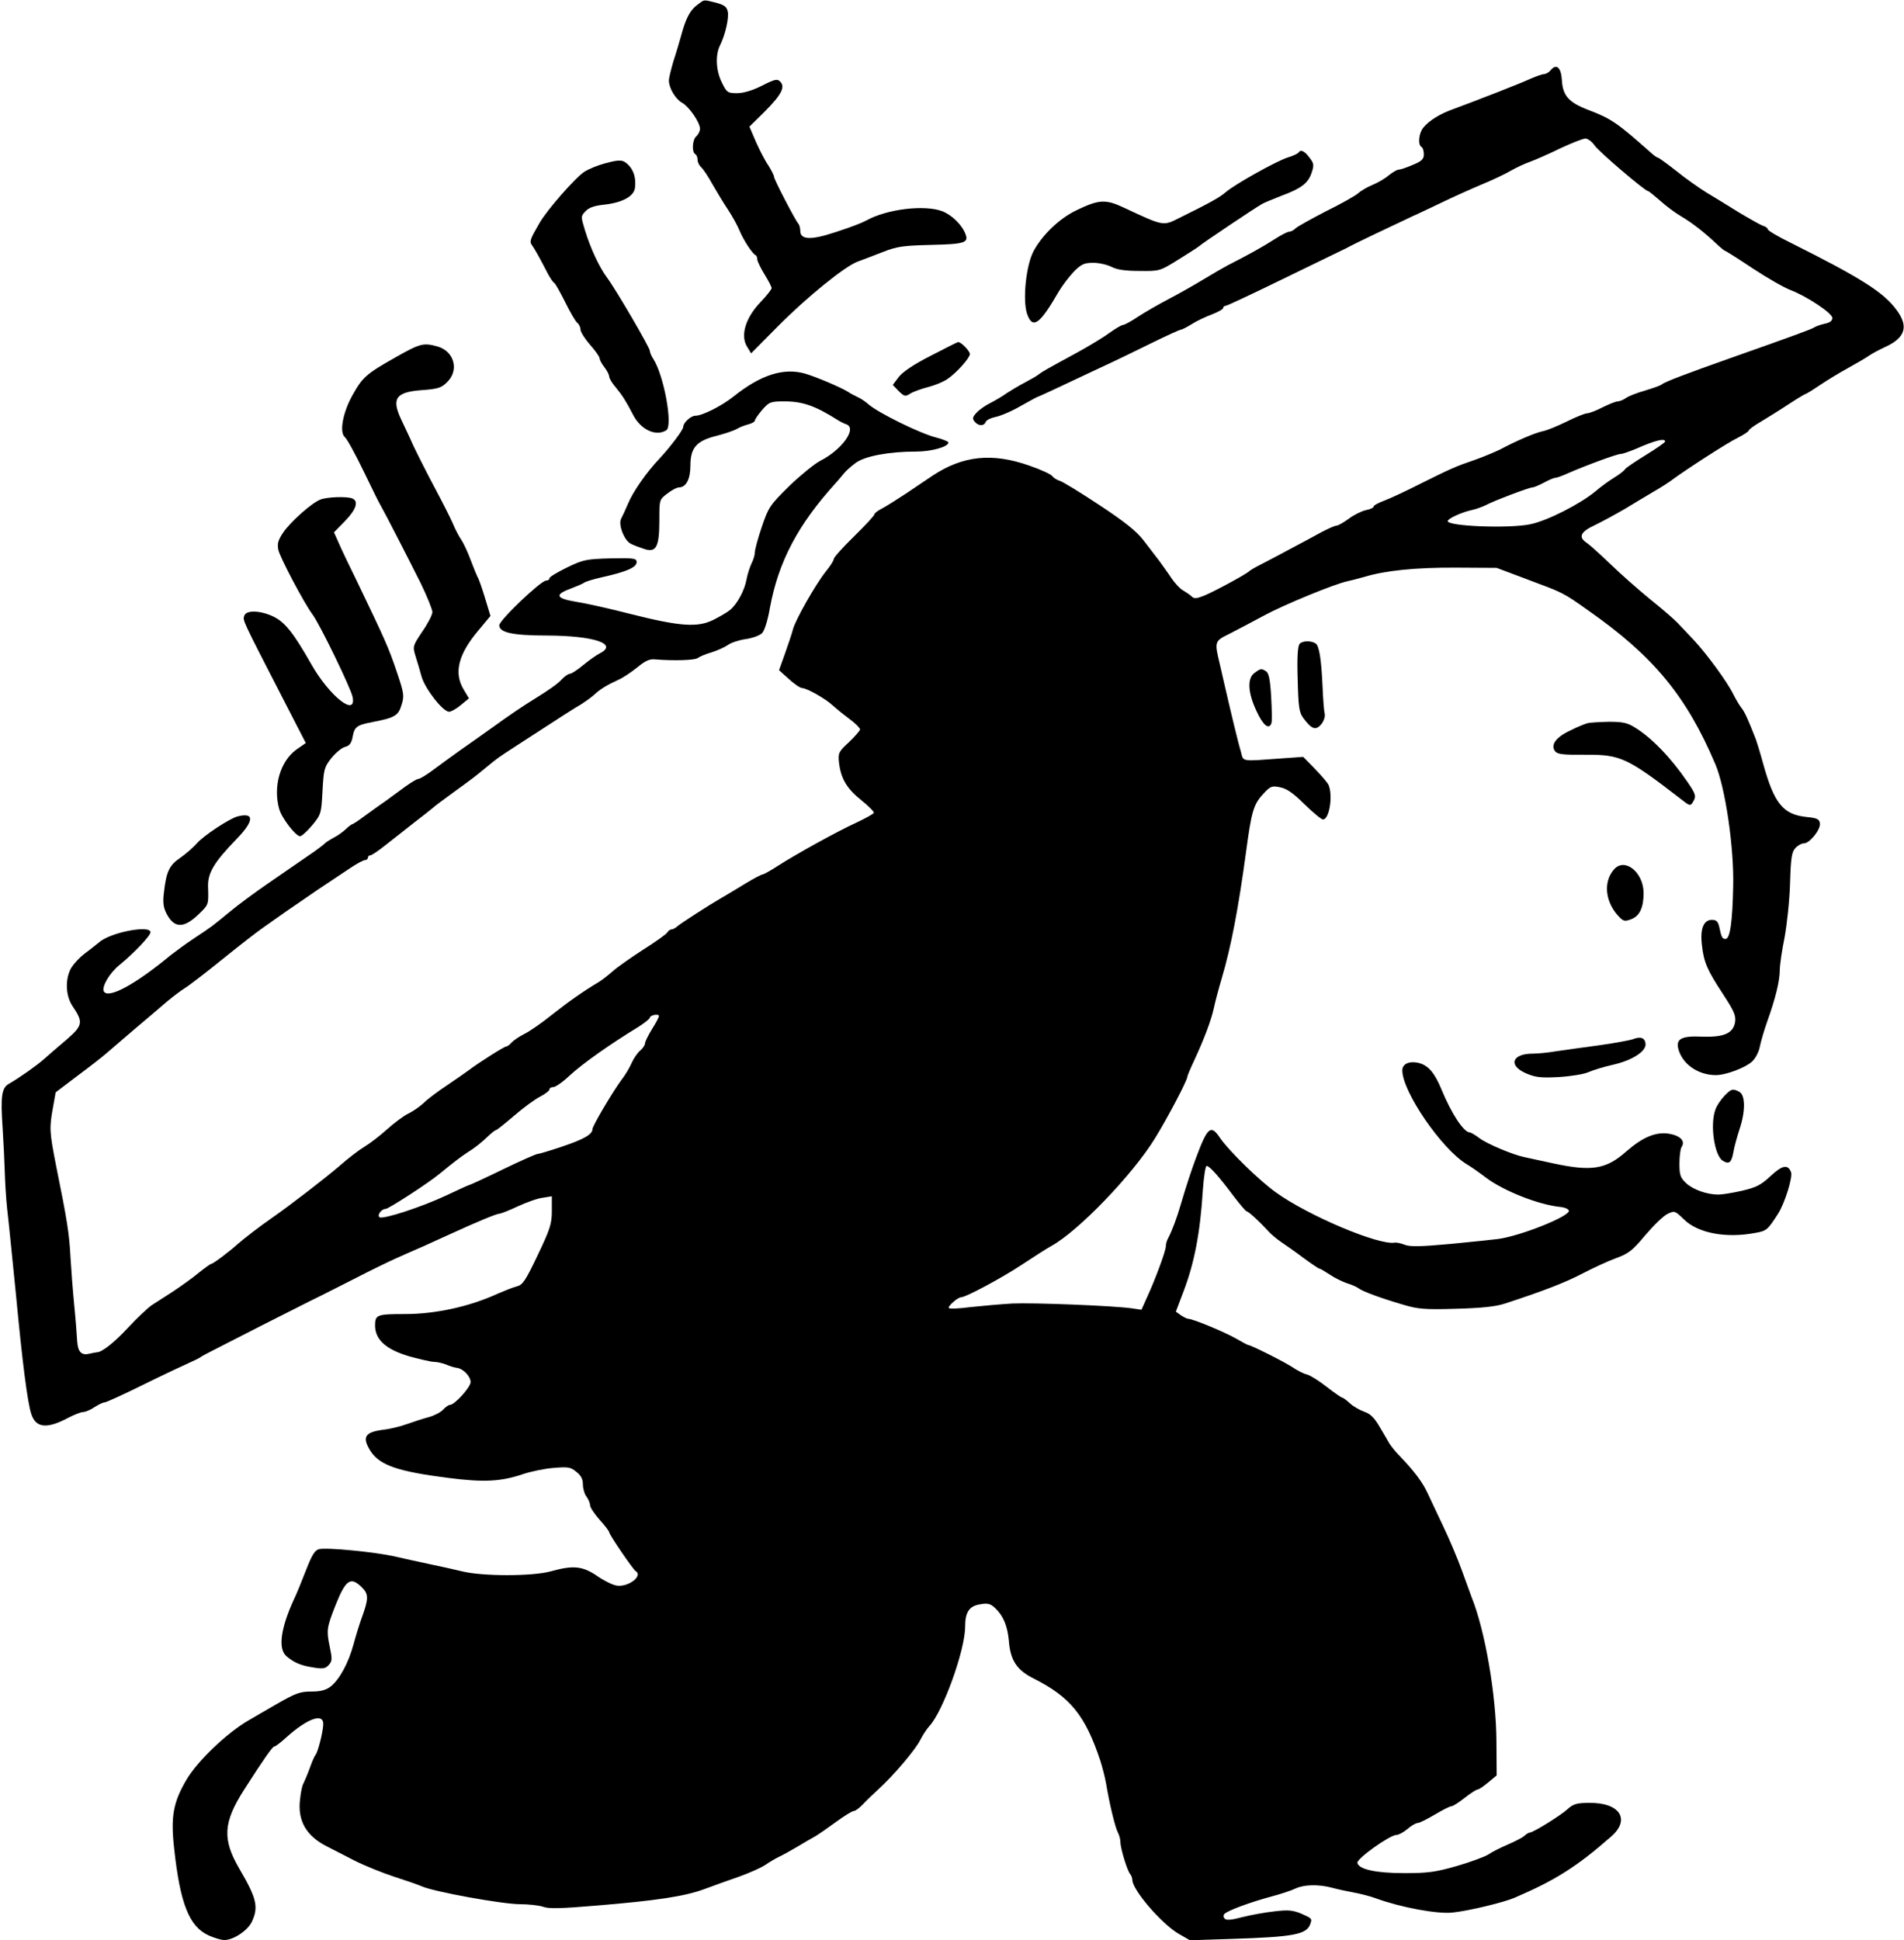 <?xml version="1.0" standalone="no"?>
<!DOCTYPE svg PUBLIC "-//W3C//DTD SVG 20010904//EN"
 "http://www.w3.org/TR/2001/REC-SVG-20010904/DTD/svg10.dtd">
<svg version="1.0" xmlns="http://www.w3.org/2000/svg"
 width="797pt" height="812pt" viewBox="0 0 797 812"
 preserveAspectRatio="xMidYMid meet">
<g transform="translate(0,812) scale(0.1,-0.1)"
fill="#000000" stroke="none">
<path d="M2918 8099 c-30 -22 -48 -58 -67 -129 -7 -25 -21 -73 -32 -106 -10
-34 -19 -70 -19 -81 0 -32 28 -78 55 -93 29 -16 75 -82 75 -109 0 -10 -7 -24
-15 -31 -17 -14 -20 -66 -5 -75 6 -3 10 -14 10 -24 0 -10 7 -24 15 -31 8 -7
29 -38 46 -69 18 -31 47 -80 66 -108 19 -29 41 -69 49 -89 16 -39 54 -97 67
-102 4 -2 7 -10 7 -18 0 -7 14 -36 30 -62 17 -27 30 -53 30 -58 0 -5 -21 -32
-47 -59 -62 -65 -84 -138 -57 -184 l18 -30 111 112 c123 124 281 252 335 272
19 7 67 25 105 40 61 24 86 27 204 30 137 3 156 9 143 44 -14 39 -57 81 -98
97 -74 28 -232 9 -318 -39 -28 -15 -109 -44 -176 -63 -67 -18 -100 -12 -100
19 0 13 -4 27 -9 32 -13 15 -101 184 -101 195 0 6 -11 27 -24 48 -14 20 -37
65 -52 99 l-27 63 63 62 c71 71 88 104 66 126 -12 13 -22 11 -77 -17 -40 -20
-77 -31 -104 -31 -39 0 -43 3 -63 44 -25 49 -28 114 -9 154 23 45 40 120 33
145 -4 19 -16 27 -50 36 -54 13 -46 14 -78 -10z"/>
<path d="M6490 7825 c-7 -8 -19 -15 -26 -15 -7 0 -33 -9 -56 -19 -45 -21 -239
-96 -323 -127 -57 -20 -102 -48 -127 -78 -19 -23 -24 -71 -8 -81 6 -3 10 -17
10 -31 0 -20 -9 -29 -46 -44 -25 -11 -52 -20 -59 -20 -7 0 -26 -11 -42 -24
-15 -13 -46 -31 -68 -40 -22 -9 -49 -25 -60 -35 -11 -10 -71 -44 -134 -75 -62
-32 -120 -64 -128 -72 -8 -8 -20 -14 -27 -14 -7 0 -34 -14 -62 -32 -46 -30
-113 -67 -194 -108 -19 -10 -64 -36 -100 -58 -36 -22 -101 -59 -145 -82 -44
-23 -103 -57 -132 -76 -28 -19 -56 -34 -62 -34 -6 0 -31 -15 -55 -32 -24 -18
-85 -55 -136 -83 -131 -71 -148 -81 -162 -92 -7 -6 -33 -21 -58 -34 -25 -13
-58 -33 -75 -44 -16 -12 -47 -30 -68 -41 -21 -10 -48 -29 -59 -41 -17 -19 -19
-25 -8 -38 16 -19 39 -19 46 -1 3 8 22 17 42 21 20 4 68 24 105 46 38 21 70
39 73 39 3 0 75 34 279 130 44 20 132 63 195 94 63 31 118 56 123 56 4 0 24
10 45 23 20 13 58 31 85 41 26 10 47 22 47 27 0 5 5 9 10 9 6 0 106 47 223
104 117 57 228 111 247 120 19 9 42 20 50 25 14 8 194 94 265 127 17 7 68 32
115 54 47 23 123 57 170 77 47 19 103 46 125 59 23 13 59 30 80 37 22 8 79 33
126 56 47 22 95 41 105 41 11 0 28 -13 39 -29 19 -27 211 -191 224 -191 3 0
25 -18 49 -39 24 -22 64 -52 90 -67 44 -26 94 -64 153 -120 14 -13 28 -24 30
-24 3 0 55 -33 115 -73 61 -40 132 -81 159 -91 70 -27 175 -97 175 -117 0 -12
-11 -20 -32 -24 -18 -4 -37 -11 -43 -15 -10 -7 -66 -28 -355 -130 -178 -63
-271 -98 -284 -109 -6 -5 -38 -16 -71 -26 -32 -9 -68 -23 -79 -31 -11 -8 -27
-14 -34 -14 -8 0 -36 -11 -64 -25 -27 -14 -56 -25 -65 -25 -8 0 -46 -15 -84
-34 -39 -19 -84 -38 -102 -41 -32 -7 -108 -39 -179 -77 -21 -10 -68 -30 -105
-43 -82 -28 -99 -36 -228 -100 -55 -28 -121 -59 -147 -69 -27 -10 -48 -21 -48
-26 0 -5 -15 -12 -32 -15 -18 -4 -51 -20 -72 -36 -22 -16 -45 -29 -51 -29 -7
0 -34 -12 -61 -26 -27 -15 -87 -47 -134 -72 -47 -25 -103 -55 -125 -66 -22
-11 -42 -23 -45 -26 -9 -11 -144 -84 -187 -102 -35 -14 -45 -15 -55 -4 -8 7
-24 18 -36 25 -12 6 -33 29 -47 49 -13 20 -37 53 -52 74 -15 20 -45 59 -66 86
-28 37 -77 77 -185 148 -80 53 -155 99 -167 102 -11 3 -25 12 -31 20 -5 7 -48
27 -95 43 -155 55 -278 42 -404 -41 -22 -15 -73 -49 -113 -76 -41 -27 -87 -56
-103 -64 -16 -8 -29 -19 -29 -23 0 -5 -38 -46 -85 -92 -47 -46 -85 -88 -85
-95 0 -6 -15 -30 -34 -53 -42 -53 -127 -202 -137 -242 -4 -16 -19 -61 -33
-100 l-25 -70 41 -37 c23 -21 48 -38 56 -38 19 0 100 -46 127 -72 11 -10 41
-35 68 -55 26 -19 47 -40 47 -46 0 -5 -21 -29 -46 -53 -44 -41 -46 -45 -42
-86 8 -67 33 -109 93 -157 31 -25 54 -48 53 -53 -2 -5 -35 -23 -73 -41 -79
-36 -253 -132 -332 -183 -29 -19 -57 -34 -61 -34 -5 0 -37 -17 -70 -37 -34
-21 -81 -49 -105 -63 -52 -30 -167 -104 -184 -119 -7 -6 -17 -11 -22 -11 -6 0
-14 -6 -18 -13 -4 -7 -50 -40 -101 -72 -51 -33 -108 -73 -127 -90 -18 -16 -45
-37 -58 -45 -64 -38 -124 -80 -195 -136 -42 -34 -95 -71 -118 -82 -22 -11 -46
-28 -53 -36 -8 -9 -17 -16 -22 -16 -8 0 -116 -68 -159 -101 -14 -10 -55 -39
-91 -63 -36 -24 -79 -56 -95 -72 -17 -16 -46 -36 -65 -45 -19 -9 -59 -39 -89
-66 -30 -27 -73 -60 -95 -73 -22 -13 -69 -49 -105 -81 -61 -52 -203 -162 -285
-219 -48 -33 -115 -85 -140 -107 -33 -30 -103 -83 -111 -83 -3 0 -27 -17 -53
-38 -25 -21 -73 -55 -106 -77 -33 -21 -73 -47 -90 -58 -16 -11 -61 -53 -99
-94 -58 -63 -111 -104 -131 -103 -3 0 -17 -3 -31 -6 -33 -8 -48 7 -51 54 -1
20 -6 87 -12 147 -6 61 -13 153 -16 205 -5 95 -13 149 -60 380 -28 142 -29
159 -13 246 l11 62 91 69 c50 37 105 80 121 94 17 15 71 61 120 103 50 42 110
93 134 114 24 20 58 46 76 57 18 11 88 65 156 120 68 55 144 114 167 130 24
17 67 47 95 67 29 20 90 62 137 94 47 31 108 72 135 90 28 19 56 34 63 34 6 0
12 5 12 10 0 6 5 10 10 10 6 0 34 19 64 43 29 23 82 64 117 92 35 27 71 55 79
62 8 8 49 38 90 68 88 64 84 61 135 103 51 42 49 40 121 87 206 134 250 162
278 178 17 11 41 28 53 39 25 23 50 39 102 63 19 8 54 32 79 52 34 28 52 36
76 33 74 -6 165 -4 177 6 8 6 34 17 59 24 25 8 55 22 68 31 12 9 45 20 73 24
28 4 59 15 69 25 10 10 24 53 33 107 36 193 117 347 276 522 13 14 28 33 35
41 6 8 27 27 47 42 39 29 139 48 255 48 63 0 134 20 134 38 0 4 -24 14 -52 21
-67 17 -240 102 -283 139 -11 10 -31 24 -45 30 -14 7 -32 16 -40 22 -29 18
-129 61 -179 76 -90 26 -186 -4 -301 -96 -49 -39 -130 -80 -159 -80 -19 0 -51
-29 -51 -47 0 -12 -54 -84 -100 -133 -54 -57 -111 -139 -131 -188 -11 -26 -24
-54 -29 -63 -13 -24 13 -92 41 -105 13 -7 39 -16 57 -22 49 -16 62 10 62 120
0 87 0 87 33 112 19 15 41 26 49 26 30 0 48 35 48 91 0 75 25 104 110 125 35
9 73 22 85 29 11 7 32 15 48 19 15 4 27 11 27 16 0 5 14 25 31 45 29 33 35 35
93 35 76 0 129 -19 221 -77 11 -7 28 -16 38 -19 46 -17 -19 -107 -110 -153
-23 -12 -81 -59 -129 -105 -82 -81 -87 -89 -115 -171 -16 -47 -29 -95 -29
-106 0 -11 -6 -32 -14 -47 -7 -15 -17 -45 -21 -67 -8 -45 -38 -102 -69 -128
-12 -10 -43 -28 -71 -42 -66 -32 -138 -27 -345 25 -85 22 -188 45 -227 51 -86
14 -93 30 -25 55 26 10 52 21 57 25 6 5 40 15 75 23 100 22 145 41 145 63 0
16 -9 18 -109 16 -101 -3 -114 -5 -182 -38 -41 -20 -74 -40 -74 -45 0 -6 -6
-10 -14 -10 -22 0 -196 -166 -196 -187 0 -31 57 -43 202 -43 195 -1 296 -35
220 -74 -16 -8 -48 -31 -71 -50 -24 -20 -49 -36 -55 -36 -7 0 -21 -10 -32 -21
-16 -19 -56 -47 -116 -84 -45 -27 -115 -75 -177 -120 -38 -27 -98 -70 -133
-94 -35 -25 -86 -62 -114 -83 -28 -21 -56 -38 -62 -38 -7 0 -31 -15 -55 -32
-24 -18 -63 -46 -86 -63 -24 -16 -63 -45 -87 -62 -24 -18 -47 -33 -50 -33 -2
0 -15 -9 -27 -21 -12 -11 -35 -28 -52 -36 -16 -9 -32 -19 -35 -23 -3 -4 -37
-30 -76 -56 -39 -27 -113 -78 -164 -113 -51 -35 -123 -88 -159 -118 -77 -63
-68 -57 -151 -112 -36 -24 -79 -56 -97 -70 -147 -122 -259 -182 -278 -151 -11
18 23 77 65 111 59 48 130 122 130 137 0 32 -171 -1 -216 -43 -7 -5 -32 -26
-58 -45 -25 -19 -52 -49 -61 -67 -23 -47 -19 -112 8 -153 47 -69 44 -82 -25
-142 -35 -29 -77 -66 -94 -81 -29 -26 -101 -77 -148 -104 -29 -17 -34 -52 -25
-184 4 -62 8 -145 9 -184 1 -38 5 -108 10 -155 6 -47 21 -204 36 -350 28 -296
49 -459 65 -508 19 -59 65 -64 155 -16 25 13 53 24 62 24 9 0 31 9 47 20 17
11 35 20 42 20 7 0 79 33 160 73 81 40 168 81 193 92 25 11 47 22 50 25 3 3
37 21 75 40 39 20 120 61 180 92 61 31 151 76 200 101 50 24 137 69 195 98 58
30 132 66 165 81 33 15 86 38 118 52 31 14 81 37 110 50 118 54 196 86 207 86
6 0 42 14 78 31 37 17 84 34 105 36 l37 6 0 -61 c0 -54 -7 -76 -59 -185 -51
-107 -63 -125 -87 -131 -16 -4 -51 -18 -79 -30 -119 -55 -262 -86 -390 -86
-118 0 -125 -3 -125 -49 1 -59 46 -99 143 -128 45 -12 91 -23 103 -23 13 0 35
-5 51 -11 15 -7 36 -13 45 -14 26 -3 58 -35 58 -60 0 -21 -67 -95 -86 -95 -6
0 -19 -9 -29 -20 -10 -11 -37 -25 -59 -31 -23 -6 -63 -19 -91 -29 -27 -10 -72
-21 -99 -24 -80 -10 -92 -31 -54 -91 39 -58 113 -84 326 -111 148 -19 220 -15
311 16 33 11 90 23 128 26 60 5 71 4 95 -16 20 -15 28 -31 28 -53 0 -18 7 -41
15 -51 8 -11 15 -27 15 -36 0 -9 18 -36 40 -61 22 -24 40 -48 40 -52 0 -10 99
-155 111 -163 33 -20 -34 -70 -82 -60 -16 3 -53 21 -81 41 -61 41 -100 44
-193 18 -77 -21 -285 -21 -370 0 -33 8 -96 22 -140 31 -44 9 -109 24 -145 32
-80 18 -283 38 -314 30 -18 -4 -30 -24 -55 -88 -18 -46 -40 -101 -51 -123 -55
-120 -67 -206 -31 -237 32 -27 60 -39 111 -47 42 -7 52 -5 66 10 15 17 15 25
4 78 -14 66 -12 79 22 166 45 114 65 129 114 80 28 -28 27 -48 -3 -130 -8 -22
-23 -70 -33 -107 -21 -78 -59 -148 -96 -177 -20 -15 -41 -21 -81 -21 -47 0
-66 -7 -146 -53 -51 -29 -103 -60 -117 -68 -89 -51 -214 -170 -260 -249 -55
-94 -66 -154 -51 -287 25 -231 63 -327 145 -364 22 -10 52 -19 65 -19 38 0 97
39 115 76 29 62 21 98 -53 224 -71 123 -67 192 22 331 80 125 118 179 125 179
5 0 26 16 48 36 92 83 161 107 157 54 -2 -34 -22 -112 -32 -125 -5 -5 -16 -32
-26 -60 -10 -27 -22 -54 -25 -60 -4 -5 -11 -35 -14 -66 -11 -90 26 -154 114
-198 19 -10 71 -36 115 -59 44 -22 119 -52 165 -67 47 -15 99 -33 115 -40 50
-23 340 -75 411 -75 37 0 81 -5 98 -11 24 -9 77 -7 221 5 254 21 372 39 453
69 37 14 102 37 145 52 42 15 92 37 110 49 17 12 43 27 57 34 14 6 48 25 75
41 28 17 63 37 79 46 15 9 55 37 88 61 33 24 65 44 72 44 6 0 23 12 38 28 14
15 43 43 64 62 65 59 157 168 176 207 10 20 27 46 38 58 57 61 150 318 150
416 0 61 17 87 62 94 33 6 44 3 64 -16 34 -32 51 -74 57 -135 6 -83 33 -124
103 -159 155 -78 217 -155 280 -345 8 -25 19 -67 24 -95 14 -85 38 -183 49
-204 6 -11 11 -29 11 -41 0 -26 29 -121 41 -134 5 -6 9 -17 9 -25 1 -42 122
-183 194 -225 l47 -27 182 6 c248 8 305 18 321 60 9 25 9 25 -36 45 -36 15
-55 17 -113 10 -38 -4 -99 -15 -134 -24 -45 -12 -67 -14 -74 -7 -7 7 -7 14 -2
20 15 15 108 49 193 72 42 11 90 27 106 35 34 16 95 18 151 3 22 -6 63 -15 91
-20 28 -5 71 -16 95 -25 101 -37 255 -66 319 -59 68 7 213 42 260 62 170 73
259 129 403 255 84 72 38 144 -91 142 -52 0 -67 -5 -90 -26 -28 -26 -144 -98
-158 -98 -4 0 -15 -6 -23 -14 -9 -8 -41 -24 -71 -37 -30 -13 -66 -31 -80 -41
-14 -9 -73 -31 -131 -48 -91 -26 -123 -30 -220 -30 -120 0 -192 16 -197 43 -4
17 136 117 164 117 9 0 29 11 46 25 16 14 35 25 43 25 7 0 39 16 71 35 32 19
63 35 70 35 6 0 31 16 55 35 24 19 49 35 54 35 6 0 26 14 45 30 l35 29 -1 143
c-1 192 -47 462 -104 603 -4 11 -22 61 -40 110 -18 50 -53 133 -78 185 -25 52
-54 115 -66 140 -20 44 -56 93 -118 157 -17 17 -35 40 -42 51 -6 10 -24 42
-41 70 -22 38 -39 55 -64 63 -19 7 -46 22 -60 35 -14 13 -29 24 -32 24 -4 0
-33 20 -65 45 -32 25 -70 49 -83 52 -14 3 -41 17 -60 30 -33 22 -174 93 -185
93 -3 0 -27 13 -53 28 -48 27 -179 82 -199 82 -5 0 -19 7 -31 15 l-21 15 33
87 c45 119 69 244 80 421 4 56 11 102 16 102 12 0 52 -45 114 -128 26 -34 50
-62 53 -62 8 0 54 -43 89 -81 11 -13 36 -34 55 -47 18 -12 61 -42 94 -67 34
-25 64 -45 67 -45 4 0 22 -11 42 -24 20 -14 53 -30 73 -37 20 -6 43 -16 50
-22 16 -12 90 -40 186 -68 60 -18 89 -21 220 -17 108 3 167 9 206 22 159 52
253 88 325 126 44 23 107 52 140 64 52 19 69 32 122 96 35 41 76 81 93 89 29
14 31 14 69 -23 59 -58 177 -80 301 -56 45 8 50 13 93 80 28 44 62 153 54 174
-13 34 -37 29 -86 -17 -40 -37 -59 -47 -119 -61 -39 -9 -84 -16 -99 -16 -48 0
-107 21 -135 48 -24 22 -28 34 -28 81 0 31 4 63 9 70 17 26 -6 48 -54 56 -55
8 -109 -15 -177 -74 -85 -76 -146 -85 -308 -50 -52 11 -106 23 -120 26 -48 10
-155 55 -187 79 -17 13 -36 24 -40 24 -26 0 -78 80 -119 180 -28 68 -54 99
-92 110 -41 11 -72 -2 -72 -30 0 -89 163 -327 268 -392 21 -12 57 -38 82 -57
74 -56 224 -115 314 -123 16 -2 31 -8 33 -15 8 -22 -200 -106 -297 -119 -14
-2 -101 -11 -193 -20 -131 -12 -175 -13 -197 -4 -15 6 -34 10 -41 9 -65 -13
-362 112 -498 210 -69 49 -197 174 -234 228 -39 58 -52 47 -102 -87 -18 -49
-37 -105 -62 -190 -17 -59 -38 -114 -53 -142 -6 -10 -10 -26 -10 -35 0 -19
-44 -138 -80 -216 l-22 -49 -41 6 c-80 11 -409 24 -500 20 -51 -3 -129 -10
-175 -15 -46 -6 -86 -8 -90 -4 -7 6 36 44 50 45 21 0 173 82 253 135 50 33
106 69 126 80 113 62 340 298 434 451 53 86 135 242 135 257 0 4 13 35 29 69
40 86 70 164 82 218 5 25 20 81 33 125 39 131 70 294 102 530 22 165 31 198
70 240 31 34 37 37 71 30 28 -5 55 -23 103 -71 36 -35 71 -64 78 -64 26 0 42
96 24 143 -4 10 -30 40 -57 68 l-50 51 -85 -6 c-180 -13 -164 -16 -176 29 -11
35 -41 161 -65 265 -4 19 -15 64 -23 100 -23 96 -23 96 42 128 31 16 96 50
144 76 85 46 298 133 348 143 14 3 45 11 70 18 88 27 217 40 385 39 l170 -1
125 -47 c155 -58 151 -55 258 -131 273 -191 411 -358 532 -643 42 -98 79 -350
75 -512 -3 -148 -13 -220 -32 -220 -14 0 -17 6 -27 53 -5 20 -12 27 -30 27
-35 0 -50 -38 -42 -105 8 -73 22 -105 89 -207 45 -69 54 -88 50 -116 -8 -47
-46 -64 -138 -61 -85 4 -110 -9 -100 -50 16 -64 82 -111 158 -111 41 0 123 31
150 56 15 13 29 41 33 61 4 21 18 69 31 106 35 97 53 172 53 216 0 21 9 83 20
137 10 54 21 156 23 227 3 105 7 131 22 147 10 11 26 20 36 20 24 0 71 58 67
84 -2 17 -12 22 -53 26 -101 10 -138 55 -185 225 -12 44 -26 89 -30 100 -32
82 -46 113 -59 130 -9 11 -25 38 -36 60 -25 51 -110 167 -164 225 -24 25 -54
57 -68 72 -14 15 -66 60 -116 100 -49 40 -124 106 -166 147 -42 40 -86 80 -98
88 -38 25 -28 47 35 76 31 15 86 45 122 66 36 22 90 54 120 72 30 17 66 40 80
51 57 42 228 153 273 175 26 13 47 27 47 31 0 4 23 21 51 37 28 17 80 49 116
73 35 23 67 42 69 42 3 0 31 17 62 38 31 21 84 53 117 71 32 18 71 40 85 50
14 10 46 27 72 39 83 38 98 85 48 153 -54 75 -149 135 -447 284 -51 25 -93 50
-93 55 0 5 -9 12 -21 15 -11 4 -57 30 -102 57 -45 28 -107 66 -137 84 -30 19
-86 58 -124 89 -38 30 -73 55 -76 55 -4 0 -18 10 -32 23 -140 124 -163 140
-260 177 -81 31 -106 59 -110 123 -3 55 -23 73 -48 42z m480 -1553 c0 -4 -36
-29 -80 -56 -44 -27 -84 -54 -88 -60 -4 -7 -24 -22 -45 -35 -20 -12 -56 -38
-78 -57 -65 -54 -201 -123 -272 -138 -88 -19 -347 -9 -347 13 0 10 58 37 100
46 19 4 46 14 60 21 31 17 181 74 195 74 6 0 27 9 48 20 20 11 41 20 47 20 6
0 29 8 53 19 75 33 206 81 221 81 8 0 36 10 63 21 81 36 123 46 123 31z
m-4240 -2458 c-16 -26 -30 -54 -30 -61 0 -7 -9 -21 -21 -31 -11 -9 -27 -33
-35 -51 -8 -19 -27 -51 -42 -70 -35 -47 -122 -193 -122 -207 0 -22 -37 -43
-127 -73 -50 -17 -97 -31 -103 -31 -6 0 -72 -29 -146 -65 -74 -36 -137 -65
-140 -65 -3 0 -46 -20 -97 -44 -102 -48 -262 -100 -278 -91 -12 8 7 35 25 35
12 0 179 108 226 147 58 48 89 71 113 87 34 21 62 43 94 74 13 12 26 22 29 22
4 0 37 27 76 60 38 33 87 69 109 80 21 11 39 25 39 30 0 6 7 10 16 10 9 0 40
21 68 48 58 53 169 131 290 205 25 16 46 33 46 37 0 10 34 18 38 9 2 -4 -11
-28 -28 -55z"/>
<path d="M5436 7482 c-3 -5 -24 -15 -48 -22 -50 -17 -222 -113 -258 -145 -24
-21 -69 -46 -193 -107 -69 -35 -66 -35 -235 44 -75 35 -103 33 -198 -13 -70
-34 -142 -103 -178 -171 -31 -59 -46 -203 -27 -261 23 -67 53 -46 133 93 15
25 43 62 63 83 32 32 44 37 82 37 24 0 58 -8 76 -17 23 -12 57 -17 117 -17 85
-1 85 -1 165 49 44 27 82 52 85 55 7 8 238 163 264 177 11 6 48 21 81 34 82
30 111 53 125 95 11 32 10 40 -7 62 -21 29 -38 38 -47 24z"/>
<path d="M2528 7435 c-26 -7 -63 -22 -82 -34 -36 -23 -156 -159 -188 -215 -40
-69 -43 -77 -30 -94 11 -16 30 -49 66 -119 10 -18 21 -35 27 -38 5 -4 25 -40
45 -80 20 -41 43 -80 50 -86 8 -6 14 -19 14 -29 0 -9 18 -38 40 -63 22 -25 40
-50 40 -57 0 -6 9 -23 20 -37 11 -14 20 -32 20 -39 0 -7 12 -28 28 -46 28 -34
43 -58 73 -116 32 -61 95 -90 138 -63 29 18 -10 230 -54 298 -8 12 -15 28 -15
35 0 13 -141 255 -179 306 -32 43 -69 122 -92 197 -18 59 -18 60 2 81 14 15
37 23 75 27 78 8 128 35 132 71 5 40 -5 73 -28 96 -23 23 -36 23 -102 5z"/>
<path d="M3896 6631 c-71 -36 -118 -68 -134 -89 l-25 -33 25 -26 c24 -23 27
-24 49 -10 13 8 47 20 74 27 28 7 64 22 80 33 38 25 94 88 95 105 0 13 -39 53
-50 50 -3 0 -54 -26 -114 -57z"/>
<path d="M1655 6624 c-122 -69 -137 -82 -180 -159 -40 -72 -55 -154 -32 -174
9 -7 43 -69 77 -139 34 -70 66 -136 73 -147 19 -33 117 -224 169 -328 26 -54
48 -108 48 -119 0 -11 -19 -48 -42 -81 -40 -60 -41 -62 -29 -102 7 -22 19 -62
26 -88 15 -51 89 -146 115 -146 8 0 30 12 49 28 l34 28 -21 35 c-44 71 -24
150 62 251 l49 59 -23 76 c-13 43 -27 82 -31 87 -3 6 -16 37 -28 69 -12 33
-30 71 -39 85 -10 14 -27 46 -37 71 -11 25 -45 92 -76 150 -31 58 -71 137 -89
175 -17 39 -41 88 -51 110 -41 87 -22 114 86 122 70 5 83 10 107 34 51 50 29
129 -41 149 -59 16 -72 13 -176 -46z"/>
<path d="M1341 6029 c-36 -14 -123 -91 -155 -137 -22 -33 -26 -47 -21 -73 7
-33 109 -225 142 -269 30 -39 162 -311 169 -347 17 -87 -97 3 -173 137 -75
132 -111 177 -160 200 -53 25 -111 27 -120 4 -8 -21 -12 -11 168 -361 l89
-173 -39 -27 c-68 -49 -99 -155 -72 -250 11 -38 69 -113 87 -113 7 0 30 21 51
46 37 45 38 49 43 143 5 91 7 100 37 138 18 22 44 44 58 47 18 5 26 15 31 41
8 43 16 50 84 63 93 18 108 27 121 72 12 38 10 49 -20 138 -34 101 -50 136
-161 367 -38 77 -76 157 -85 179 l-17 38 46 47 c47 48 59 84 30 95 -24 9 -106
6 -133 -5z"/>
<path d="M5440 5425 c-8 -10 -11 -57 -8 -149 3 -117 6 -138 24 -162 34 -46 52
-53 75 -25 11 14 17 32 14 45 -3 11 -7 64 -9 116 -5 110 -14 168 -29 177 -21
13 -56 11 -67 -2z"/>
<path d="M5252 5304 c-32 -22 -29 -83 8 -161 27 -59 52 -79 62 -50 3 6 2 56
-1 110 -4 71 -10 100 -21 107 -20 13 -22 13 -48 -6z"/>
<path d="M6645 5093 c-11 -3 -44 -16 -73 -31 -60 -28 -83 -61 -62 -87 10 -12
35 -15 125 -14 149 1 175 -11 407 -190 33 -26 35 -26 49 0 9 18 5 29 -28 77
-69 101 -151 186 -221 228 -30 19 -51 23 -107 23 -38 -1 -79 -3 -90 -6z"/>
<path d="M995 4703 c-35 -9 -145 -82 -171 -113 -15 -17 -46 -44 -69 -60 -47
-32 -59 -58 -69 -147 -5 -39 -2 -61 10 -85 32 -63 71 -65 132 -8 46 44 45 42
43 115 -3 60 24 105 119 203 74 76 76 113 5 95z"/>
<path d="M6757 4482 c-48 -53 -38 -141 23 -202 16 -16 23 -17 49 -7 34 13 51
48 51 109 0 86 -78 150 -123 100z"/>
<path d="M6834 3770 c-12 -4 -75 -16 -140 -25 -66 -9 -147 -20 -180 -25 -34
-6 -78 -10 -98 -10 -87 0 -104 -49 -29 -82 40 -17 60 -20 137 -16 50 3 107 12
126 21 19 8 66 23 104 31 81 19 139 57 134 89 -3 24 -22 30 -54 17z"/>
<path d="M7218 3533 c-15 -16 -32 -41 -37 -56 -24 -62 -5 -193 30 -215 27 -17
37 -8 45 36 3 20 15 63 25 94 26 77 25 144 0 158 -28 15 -34 13 -63 -17z"/>
</g>
</svg>
